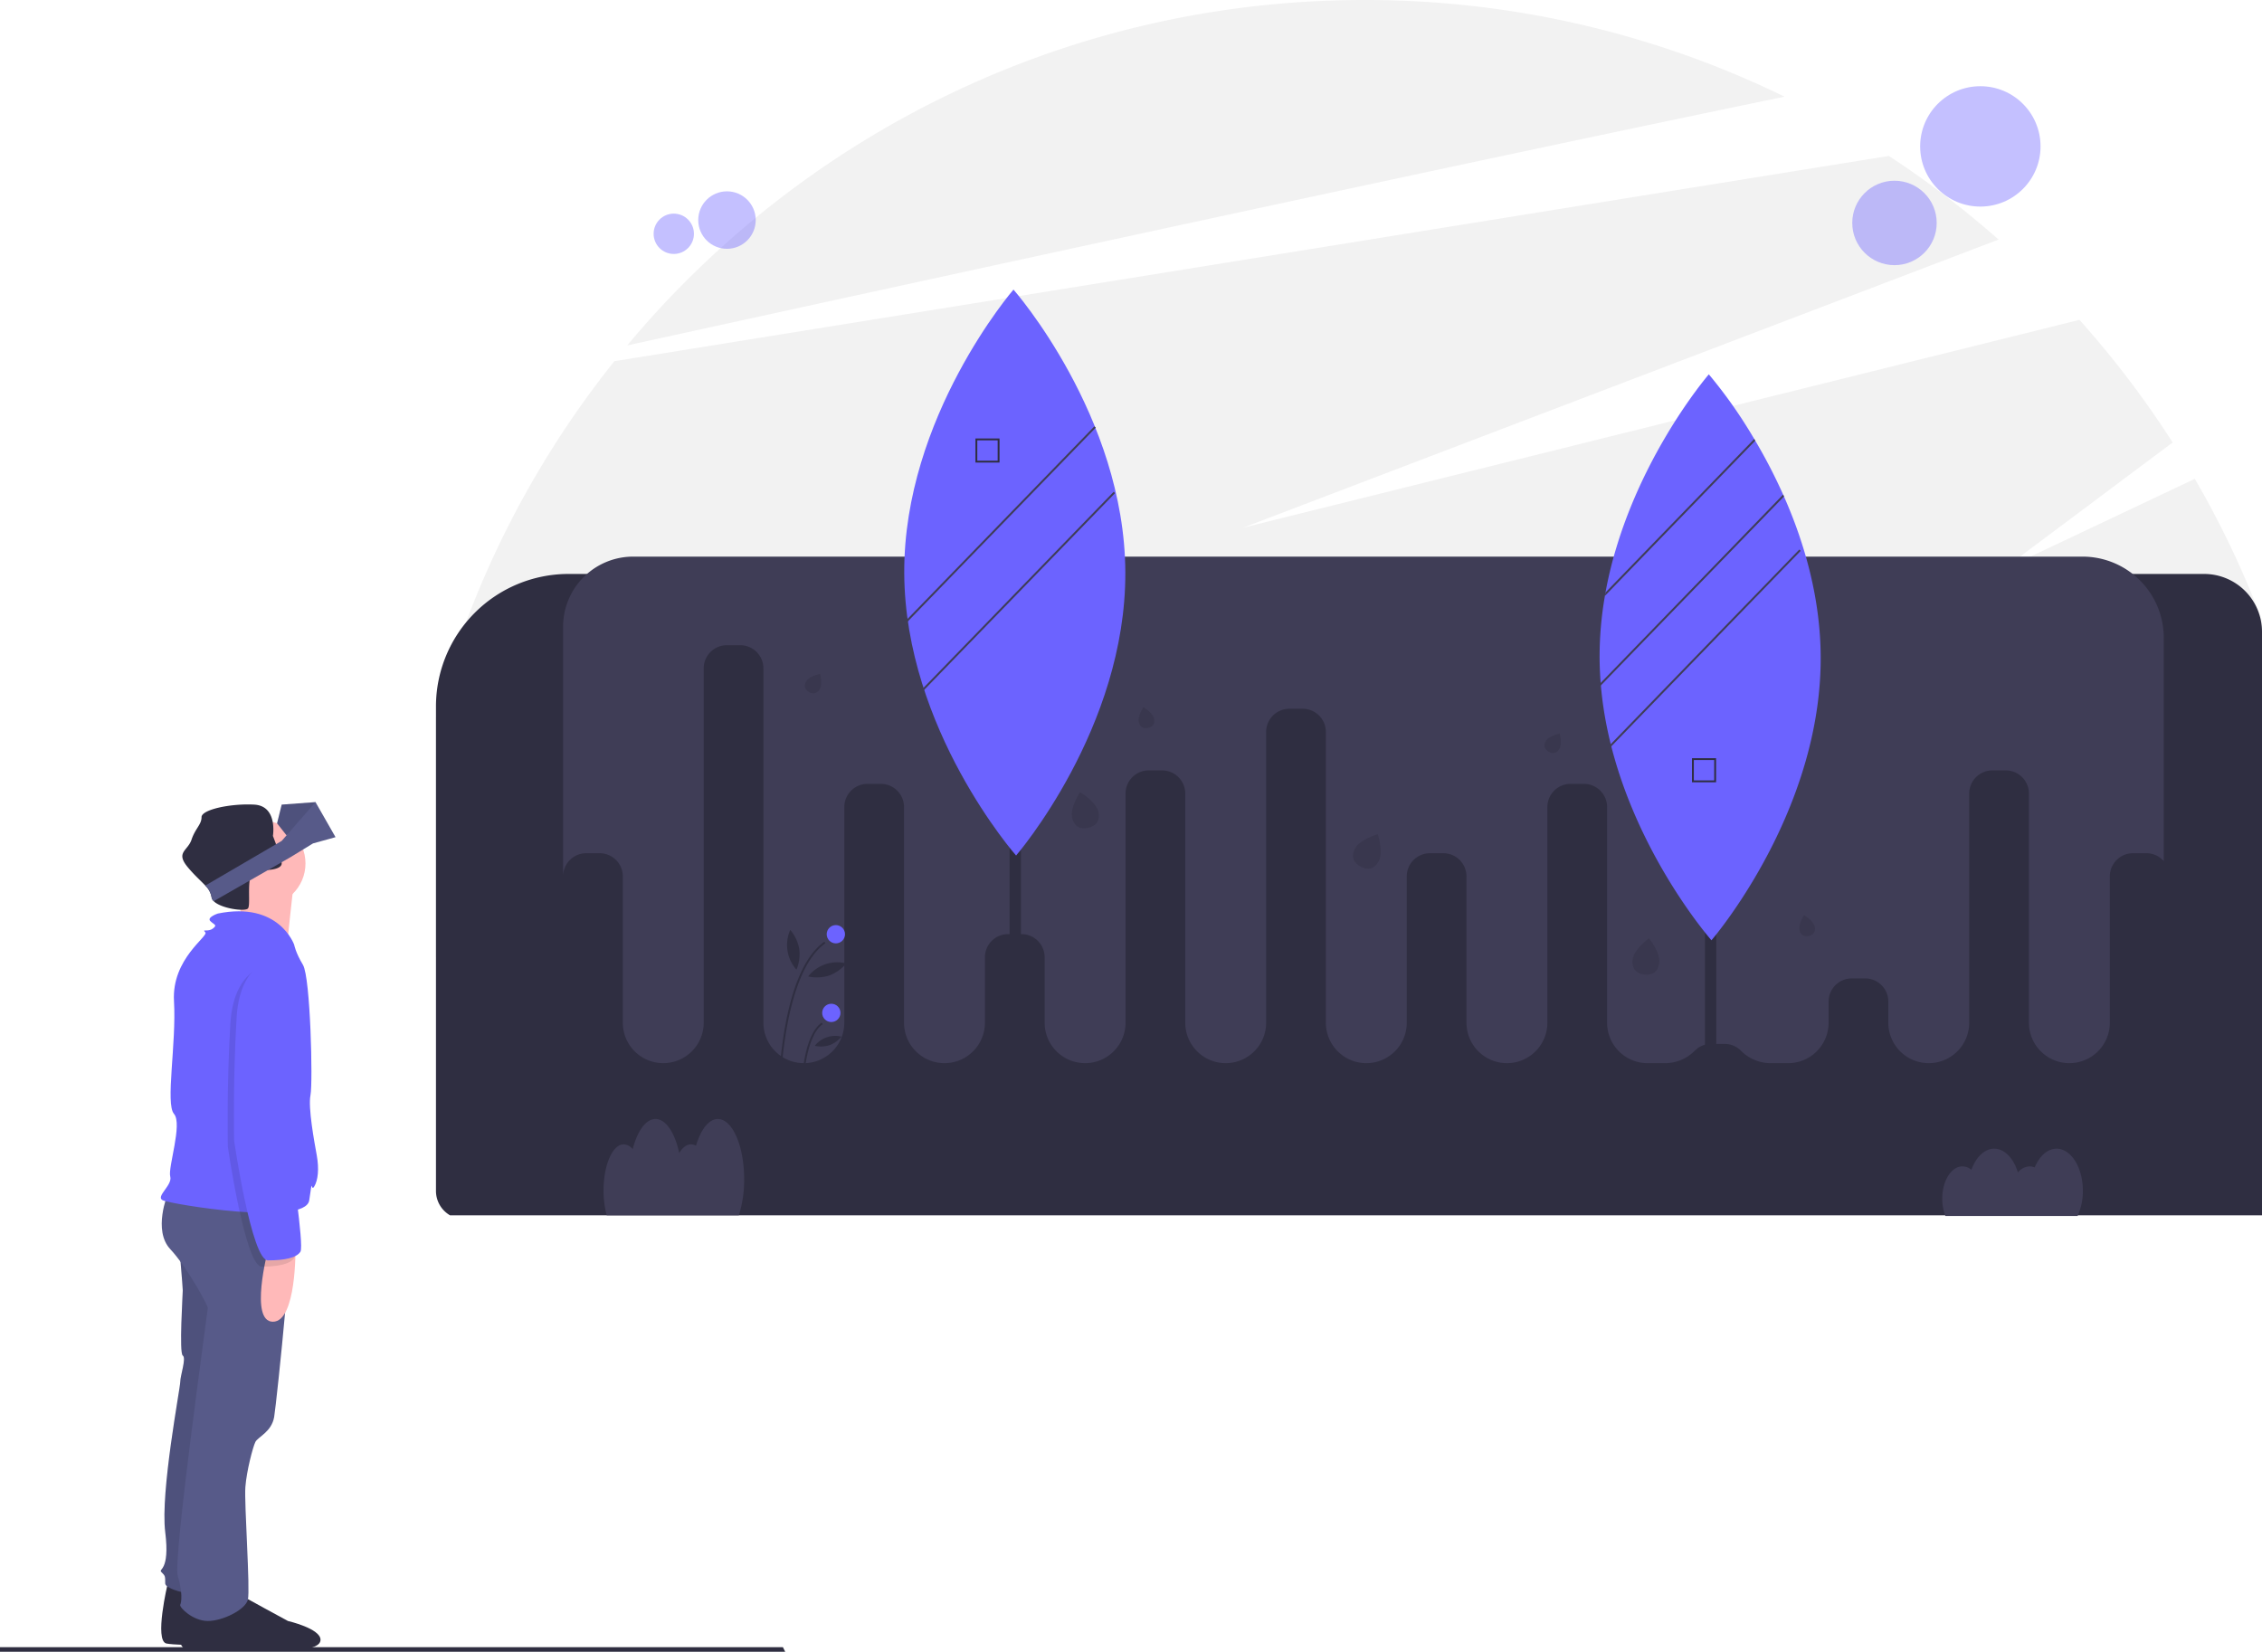 <svg xmlns="http://www.w3.org/2000/svg" id="ab398683-79ae-42aa-8342-363f843f88d7" width="991" height="723.717" data-name="Layer 1" viewBox="0 0 991 723.717"><title>augmented reality</title><path fill="#f2f2f2" d="M1095.5,359.897v147.654h-800V402.361a418.249,418.249,0,0,1,78.152-155.958l558.371-89.941a422.273,422.273,0,0,1,48.059,36.641L649.087,319.365l366.439-91.08a421.703,421.703,0,0,1,40.835,53.73L981.576,337.93l84.498-39.992a420.547,420.547,0,0,1,21.156,41.679Q1091.622,349.631,1095.5,359.897Z" transform="translate(-104.5 -88.141)"/><path fill="#f2f2f2" d="M886.321,130.5a418.542,418.542,0,0,0-184.07-42.359c-129.814,0-245.875,58.863-322.962,151.349C511.294,210.567,741.126,160.498,886.321,130.5Z" transform="translate(-104.5 -88.141)"/><path fill="#2f2e41" d="M1095.5,364.985V620.631H301.66a12.365,12.365,0,0,1-6.16-10.692V397.711a58.083,58.083,0,0,1,58.093-58.093h716.54A25.369,25.369,0,0,1,1095.5,364.985Z" transform="translate(-104.5 -88.141)"/><path fill="#3f3d56" d="M1017.019,609.846c0-10.162-5.156-18.4-11.517-18.4-3.998,0-7.519,3.256-9.584,8.197a5.777,5.777,0,0,0-2.201-.442,6.901,6.901,0,0,0-5.157,2.656c-1.862-6.161-5.809-10.411-10.378-10.411-4.272,0-7.998,3.719-9.986,9.237a6.292,6.292,0,0,0-3.942-1.482c-4.881,0-8.839,6.322-8.839,14.121a20.58,20.58,0,0,0,1.393,7.604h57.888A26.17,26.17,0,0,0,1017.019,609.846Z" transform="translate(-104.5 -88.141)"/><path fill="#3f3d56" d="M430.521,604.773c0-14.545-5.156-26.336-11.517-26.336-3.998,0-7.519,4.66-9.584,11.732a4.319,4.319,0,0,0-2.201-.632c-1.925,0-3.705,1.412-5.157,3.802-1.862-8.818-5.809-14.902-10.378-14.902-4.272,0-7.998,5.322-9.986,13.221a5.348,5.348,0,0,0-3.942-2.122c-4.881,0-8.839,9.049-8.839,20.211a40.901,40.901,0,0,0,1.393,10.883h57.888A51.524,51.524,0,0,0,430.521,604.773Z" transform="translate(-104.5 -88.141)"/><path fill="#3f3d56" d="M361.323,461.981H367.23a10.156,10.156,0,0,1,10.127,10.127v64.135a17.721,17.721,0,0,0,17.721,17.721h0a17.721,17.721,0,0,0,17.721-17.721V380.968a10.156,10.156,0,0,1,10.127-10.127h5.907a10.156,10.156,0,0,1,10.127,10.127V536.243a17.721,17.721,0,0,0,17.721,17.721h0a17.721,17.721,0,0,0,17.721-17.721V441.728a10.156,10.156,0,0,1,10.127-10.127h5.907a10.156,10.156,0,0,1,10.127,10.127v94.515a17.721,17.721,0,0,0,17.721,17.721h0a17.721,17.721,0,0,0,17.721-17.721v-28.692A10.156,10.156,0,0,1,546.133,497.424h5.907a10.156,10.156,0,0,1,10.127,10.127v28.692a17.721,17.721,0,0,0,17.721,17.721h0a17.721,17.721,0,0,0,17.721-17.721v-100.422A10.156,10.156,0,0,1,607.736,425.694h5.907A10.156,10.156,0,0,1,623.77,435.821v100.422a17.721,17.721,0,0,0,17.721,17.721h0a17.721,17.721,0,0,0,17.721-17.721V408.816a10.156,10.156,0,0,1,10.127-10.127h5.907a10.156,10.156,0,0,1,10.127,10.127V536.243a17.721,17.721,0,0,0,17.721,17.721h0a17.721,17.721,0,0,0,17.722-17.721v-64.135A10.156,10.156,0,0,1,730.943,461.981h5.907a10.156,10.156,0,0,1,10.127,10.127v64.135a17.721,17.721,0,0,0,17.721,17.721h0a17.721,17.721,0,0,0,17.721-17.721V441.728a10.156,10.156,0,0,1,10.127-10.127h5.907a10.156,10.156,0,0,1,10.127,10.127v94.515a17.721,17.721,0,0,0,17.721,17.721h7.91a18.305,18.305,0,0,0,12.836-5.505,10.071,10.071,0,0,1,7.102-2.934H860.057a10.071,10.071,0,0,1,7.102,2.934,18.305,18.305,0,0,0,12.836,5.505h7.91a17.721,17.721,0,0,0,17.721-17.721v-9.283a10.156,10.156,0,0,1,10.127-10.127h5.907a10.156,10.156,0,0,1,10.127,10.127v9.283a17.721,17.721,0,0,0,17.721,17.721h0a17.721,17.721,0,0,0,17.721-17.721v-100.422A10.156,10.156,0,0,1,977.357,425.694h5.907a10.156,10.156,0,0,1,10.127,10.127v100.422a17.721,17.721,0,0,0,17.721,17.721h0a17.721,17.721,0,0,0,17.721-17.721v-64.135a10.156,10.156,0,0,1,10.127-10.127h5.907a10.101,10.101,0,0,1,7.595,3.462V367.616a35.593,35.593,0,0,0-35.593-35.593H381.888a30.692,30.692,0,0,0-30.692,30.692V472.108A10.156,10.156,0,0,1,361.323,461.981Z" transform="translate(-104.5 -88.141)"/><rect width="4.958" height="195.826" x="746.949" y="262.821" fill="#2f2e41"/><path fill="#6c63ff" d="M902.158,375.922c.278,59.857-36.498,109.975-45.755,121.637-1.342,1.679-2.101,2.565-2.101,2.565s-1.055-1.198-2.852-3.46c-9.696-12.177-41.038-55.24-45.595-108.194-.034-.371-.068-.743-.093-1.114q-.43-5.43-.464-10.996a154.419,154.419,0,0,1,2.329-27.139c.076-.498.169-.987.253-1.485,9.958-54.726,45.274-95.578,45.274-95.578a207.592,207.592,0,0,1,19.89,28.321c.152.253.304.506.447.76a231.741,231.741,0,0,1,12.211,23.603c.135.279.253.557.371.835C894.884,325.618,902.04,349.812,902.158,375.922Z" transform="translate(-104.5 -88.141)"/><rect width="4.958" height="195.826" x="442.308" y="225.69" fill="#2f2e41"/><path fill="#6c63ff" d="M597.518,338.787c.316,68.475-47.86,124.209-47.86,124.209s-48.688-55.287-49.003-123.762S548.515,215.025,548.515,215.025,597.203,270.312,597.518,338.787Z" transform="translate(-104.5 -88.141)"/><path d="M463.589,390.161c-1.368,2.183-3.144,2.132-4.745,1.128s-2.421-2.579-1.052-4.762,6.008-3.143,6.008-3.143S464.958,387.978,463.589,390.161Z" opacity=".1" transform="translate(-104.5 -88.141)"/><path d="M787.64,416.321c-1.368,2.183-3.144,2.132-4.745,1.128s-2.421-2.579-1.052-4.762,6.008-3.143,6.008-3.143S789.008,414.138,787.64,416.321Z" opacity=".1" transform="translate(-104.5 -88.141)"/><path d="M610.07,402.92c.576,2.511-.716,3.73-2.557,4.153s-3.536-.112-4.111-2.623,2.026-6.471,2.026-6.471S609.494,400.409,610.07,402.92Z" opacity=".1" transform="translate(-104.5 -88.141)"/><path d="M899.522,494.06c.576,2.511-.716,3.73-2.557,4.153s-3.535-.112-4.111-2.623,2.026-6.471,2.026-6.471S898.946,491.548,899.522,494.06Z" opacity=".1" transform="translate(-104.5 -88.141)"/><path d="M585.654,443.71c.99,4.316-1.23,6.412-4.396,7.137s-6.077-.193-7.066-4.509,3.482-11.121,3.482-11.121S584.664,439.394,585.654,443.71Z" opacity=".1" transform="translate(-104.5 -88.141)"/><path d="M708.597,465.315c-2.075,3.912-5.125,4.044-7.994,2.522s-4.469-4.122-2.394-8.033,9.91-6.132,9.91-6.132S710.672,461.403,708.597,465.315Z" opacity=".1" transform="translate(-104.5 -88.141)"/><path d="M831.443,509.96c-.577,4.39-3.388,5.58-6.608,5.157s-5.628-2.299-5.051-6.689,7.14-9.21,7.14-9.21S832.02,505.569,831.443,509.96Z" opacity=".1" transform="translate(-104.5 -88.141)"/><rect width="120.255" height=".844" x="482.276" y="317.955" fill="#3f3d56" transform="translate(-168.283 397.875) rotate(-45.87)"/><rect width="120.255" height=".844" x="490.715" y="346.647" fill="#3f3d56" transform="translate(-186.314 412.646) rotate(-45.87)"/><path fill="#3f3d56" d="M873.492,281.238l-65.865,67.983c.076-.498.169-.987.253-1.485l65.165-67.257C873.196,280.732,873.348,280.985,873.492,281.238Z" transform="translate(-104.5 -88.141)"/><rect width="120.255" height=".844" x="791.137" y="371.963" fill="#3f3d56" transform="translate(-113.003 636.553) rotate(-45.909)"/><path fill="#3f3d56" d="M886.074,305.677l-80.219,82.793-1.19,1.232-.608-.591,1.705-1.755,79.941-82.515C885.838,305.12,885.956,305.399,886.074,305.677Z" transform="translate(-104.5 -88.141)"/><path fill="#2f2e41" d="M542.401,290.81H531.848V280.258h10.553Zm-9.741-.812H541.589v-8.929h-8.929Z" transform="translate(-104.5 -88.141)"/><path fill="#2f2e41" d="M856.325,430.895H845.772V420.342H856.325ZM846.584,430.083h8.929V421.154H846.584Z" transform="translate(-104.5 -88.141)"/><circle cx="318.494" cy="96.424" r="12.591" fill="#6c63ff" opacity=".4"/><circle cx="295.191" cy="102.437" r="8.832" fill="#6c63ff" opacity=".4"/><circle cx="867.607" cy="64.141" r="26.37" fill="#6c63ff" opacity=".4"/><circle cx="829.986" cy="97.682" r="18.498" fill="#6c63ff" opacity=".4"/><path fill="#2f2e41" d="M446.503,564.008l-.801-.016a185.88,185.88,0,0,1,2.845-26.564c3.466-18.787,9.229-31.126,17.129-36.673l.46.656C447.681,514.369,446.512,563.513,446.503,564.008Z" transform="translate(-104.5 -88.141)"/><path fill="#2f2e41" d="M456.521,563.816l-.801-.016c.017-.888.518-21.806,8.753-27.588l.46.656C457.031,542.417,456.525,563.603,456.521,563.816Z" transform="translate(-104.5 -88.141)"/><circle cx="366.195" cy="409.335" r="4.007" fill="#6c63ff"/><circle cx="364.211" cy="443.799" r="4.007" fill="#6c63ff"/><path fill="#2f2e41" d="M454.653,503.886a17.801,17.801,0,0,1-1.21,9.113,16.222,16.222,0,0,1-2.727-17.421A17.801,17.801,0,0,1,454.653,503.886Z" transform="translate(-104.5 -88.141)"/><path fill="#2f2e41" d="M467.753,515.57a17.801,17.801,0,0,1-9.185.397,16.222,16.222,0,0,1,16.679-5.721A17.801,17.801,0,0,1,467.753,515.57Z" transform="translate(-104.5 -88.141)"/><path fill="#2f2e41" d="M467.901,546.091a12.477,12.477,0,0,1-6.438.278,11.371,11.371,0,0,1,11.69-4.01A12.477,12.477,0,0,1,467.901,546.091Z" transform="translate(-104.5 -88.141)"/><polygon fill="#2f2e41" points="344 723.717 0 723.717 0 721.717 343 721.717 344 723.717"/><path fill="#2f2e41" d="M177.985,781.92s-6.035,25.236-.549,26.334,32.368.743,38.952,1.84,20.299-.743,20.299-5.681-14.264-8.229-14.264-8.229-20.299-10.972-20.847-11.521S177.985,781.92,177.985,781.92Z" transform="translate(-104.5 -88.141)"/><path fill="#575a89" d="M182.923,633.245s1.646,18.653,1.646,20.299-1.646,27.431,0,28.528-1.097,8.778-1.097,11.521-8.778,48.278-6.583,65.834-3.292,15.91-1.646,17.556,1.646,1.646,1.646,4.938S194.444,787.955,194.444,787.955l19.202-121.244-9.875-36.209Z" transform="translate(-104.5 -88.141)"/><path d="M182.923,633.245s1.646,18.653,1.646,20.299-1.646,27.431,0,28.528-1.097,8.778-1.097,11.521-8.778,48.278-6.583,65.834-3.292,15.91-1.646,17.556,1.646,1.646,1.646,4.938S194.444,787.955,194.444,787.955l19.202-121.244-9.875-36.209Z" opacity=".1" transform="translate(-104.5 -88.141)"/><path fill="#2f2e41" d="M185.666,789.601s-5.486,19.75,0,20.847,32.368-1.257,38.952-.16,20.299,1.257,20.299-3.681-14.264-8.229-14.264-8.229-20.299-10.972-20.847-11.521S185.666,789.601,185.666,789.601Z" transform="translate(-104.5 -88.141)"/><path fill="#575a89" d="M177.985,611.301s-6.583,15.91,1.097,24.139,16.458,24.688,16.458,25.785S180.18,771.497,182.374,778.629s1.646,11.521,1.097,12.618,5.486,7.132,12.07,7.132,16.458-4.938,17.556-9.326-1.646-42.243-1.097-49.375,3.292-17.556,4.389-19.75,7.132-4.389,8.229-10.972,9.875-90.522,7.132-93.265S177.985,611.301,177.985,611.301Z" transform="translate(-104.5 -88.141)"/><circle cx="115.18" cy="378.325" r="18.653" fill="#ffb9b9"/><path fill="#ffb9b9" d="M208.159,475.793s3.84,20.299,1.097,22.493S230.104,503.772,230.104,503.772s2.743-26.882,3.292-29.625S208.159,475.793,208.159,475.793Z" transform="translate(-104.5 -88.141)"/><path fill="#6c63ff" d="M233.396,502.126s-6.583-19.202-33.466-13.715c0,0-4.938,1.646-3.292,3.292s3.292,1.646,1.097,3.292-4.938,0-3.292,1.646-14.813,11.521-13.715,30.174-3.84,44.986,0,49.375-2.743,23.59-1.646,27.431-6.583,8.778-3.292,10.424,62.542,11.521,64.188,0,.549-3.292,2.194-6.035,2.194-7.681,1.097-13.715-3.84-20.847-2.743-26.334,0-51.57-3.292-57.056S233.396,502.126,233.396,502.126Z" transform="translate(-104.5 -88.141)"/><path fill="#ffb9b9" d="M221.875,635.988s-8.229,31.271,2.194,31.271,9.875-32.368,9.875-32.368Z" transform="translate(-104.5 -88.141)"/><path fill="#2f2e41" d="M227.91,466.466c0,1.591-2.304,2.6-5.876,2.831h-.005a29.891,29.891,0,0,1-4.543-.088c-2.282-.208-3.226,1.937-3.615,4.767-.636,4.669.252,11.214-.773,12.24-1.415,1.415-11.735-.005-14.961-3.215a2.981,2.981,0,0,1-.949-1.723,9.166,9.166,0,0,0-2.754-5.119c-1.904-2.079-4.614-4.383-7.67-8.048-5.486-6.583,0-7.132,1.646-12.07s4.389-6.583,4.389-9.875,12.618-6.035,23.042-5.486,8.229,13.715,8.229,13.715.62,1.591,1.361,3.643a57.216,57.216,0,0,1,2.436,7.911A3.987,3.987,0,0,1,227.91,466.466Z" transform="translate(-104.5 -88.141)"/><polygon fill="#575a89" points="138.222 356.38 138.222 351.443 123.41 352.54 121.385 360.733 125.538 366.006 135.479 359.672 138.222 356.38"/><polygon points="138.222 356.38 138.222 351.443 123.41 352.54 121.385 360.733 125.538 366.006 135.479 359.672 138.222 356.38" opacity=".1"/><path fill="#575a89" d="M251.5,454.945l-9.875,2.743-9.875,6.035-3.884,2.227-5.832,3.347h-.005l-8.158,4.68-15.734,9.025a2.981,2.981,0,0,1-.949-1.723,9.166,9.166,0,0,0-2.754-5.119l30.997-18.121,2.48-1.448L242.722,439.584Z" transform="translate(-104.5 -88.141)"/><path d="M225.715,510.355s-18.653-1.097-20.299,26.334S204.319,589.905,204.319,590.453s7.681,52.667,14.813,52.667,12.618-1.097,14.264-3.84-4.389-42.243-4.389-42.243-2.743-41.695,1.646-54.862S235.59,512.001,225.715,510.355Z" opacity=".1" transform="translate(-104.5 -88.141)"/><path fill="#6c63ff" d="M228.458,507.612s-18.653-1.097-20.299,26.334-1.097,53.216-1.097,53.764,7.681,52.667,14.813,52.667,12.618-1.097,14.264-3.84-4.389-42.243-4.389-42.243-2.743-41.695,1.646-54.862S238.333,509.258,228.458,507.612Z" transform="translate(-104.5 -88.141)"/></svg>